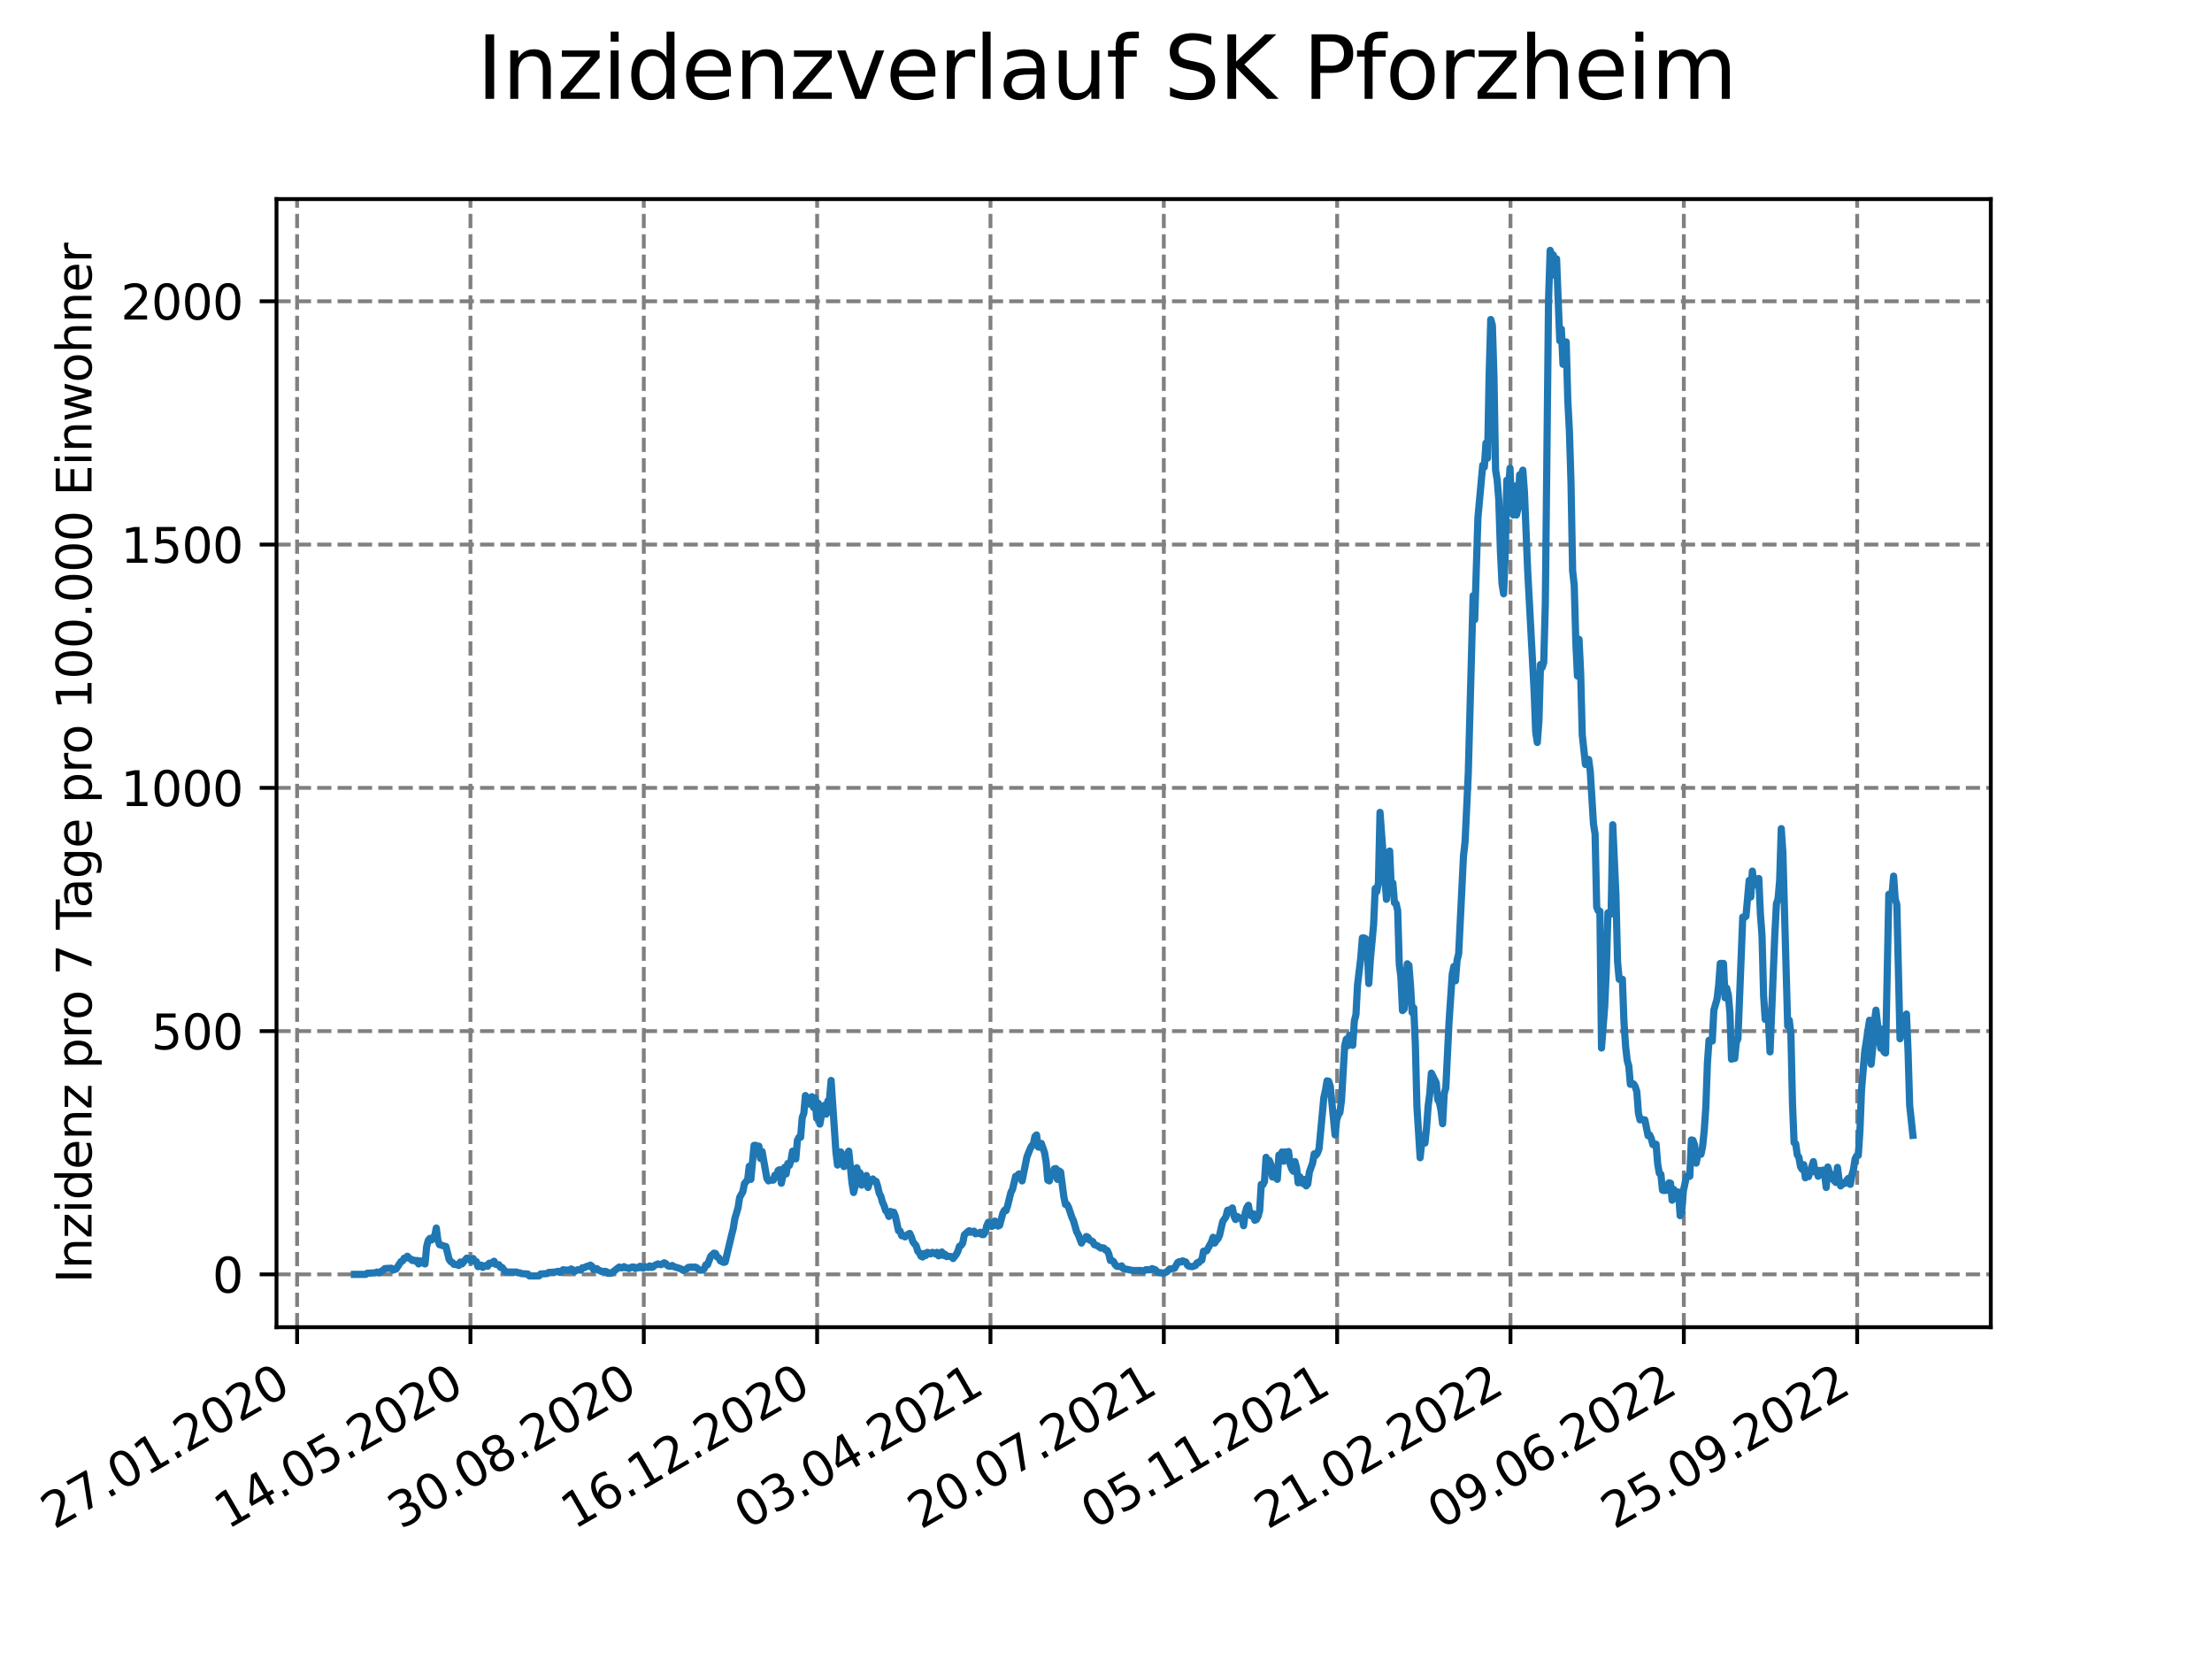<?xml version="1.0" encoding="utf-8" standalone="no"?>
<!DOCTYPE svg PUBLIC "-//W3C//DTD SVG 1.1//EN"
  "http://www.w3.org/Graphics/SVG/1.1/DTD/svg11.dtd">
<svg xmlns:xlink="http://www.w3.org/1999/xlink" width="460.8pt" height="345.6pt" viewBox="0 0 460.8 345.6" xmlns="http://www.w3.org/2000/svg" version="1.1">
 <defs>
  <style type="text/css">*{stroke-linejoin: round; stroke-linecap: butt}</style>
 </defs>
 <g id="figure_1">
  <g id="patch_1">
   <path d="M 0 345.6 
L 460.8 345.6 
L 460.8 0 
L 0 0 
z
" style="fill: #ffffff"/>
  </g>
  <g id="axes_1">
   <g id="patch_2">
    <path d="M 57.6 276.48 
L 414.72 276.48 
L 414.72 41.472 
L 57.6 41.472 
z
" style="fill: #ffffff"/>
   </g>
   <g id="matplotlib.axis_1">
    <g id="xtick_1">
     <g id="line2d_1">
      <path d="M 61.894 276.48 
L 61.894 41.472 
" clip-path="url(#p24a9f9d2cd)" style="fill: none; stroke-dasharray: 2.96,1.28; stroke-dashoffset: 0; stroke: #808080; stroke-width: 0.8"/>
     </g>
     <g id="line2d_2">
      <defs>
       <path id="m921a35c907" d="M 0 0 
L 0 3.5 
" style="stroke: #000000; stroke-width: 0.8"/>
      </defs>
      <g>
       <use xlink:href="#m921a35c907" x="61.894" y="276.48" style="stroke: #000000; stroke-width: 0.8"/>
      </g>
     </g>
     <g id="text_1">
      <!-- 27.01.2020 -->
      <g transform="translate(11.268 318.689) rotate(-30) scale(0.1 -0.1)">
       <defs>
        <path id="DejaVuSans-32" d="M 1228 531 
L 3431 531 
L 3431 0 
L 469 0 
L 469 531 
Q 828 903 1448 1529 
Q 2069 2156 2228 2338 
Q 2531 2678 2651 2914 
Q 2772 3150 2772 3378 
Q 2772 3750 2511 3984 
Q 2250 4219 1831 4219 
Q 1534 4219 1204 4116 
Q 875 4013 500 3803 
L 500 4441 
Q 881 4594 1212 4672 
Q 1544 4750 1819 4750 
Q 2544 4750 2975 4387 
Q 3406 4025 3406 3419 
Q 3406 3131 3298 2873 
Q 3191 2616 2906 2266 
Q 2828 2175 2409 1742 
Q 1991 1309 1228 531 
z
" transform="scale(0.016)"/>
        <path id="DejaVuSans-37" d="M 525 4666 
L 3525 4666 
L 3525 4397 
L 1831 0 
L 1172 0 
L 2766 4134 
L 525 4134 
L 525 4666 
z
" transform="scale(0.016)"/>
        <path id="DejaVuSans-2e" d="M 684 794 
L 1344 794 
L 1344 0 
L 684 0 
L 684 794 
z
" transform="scale(0.016)"/>
        <path id="DejaVuSans-30" d="M 2034 4250 
Q 1547 4250 1301 3770 
Q 1056 3291 1056 2328 
Q 1056 1369 1301 889 
Q 1547 409 2034 409 
Q 2525 409 2770 889 
Q 3016 1369 3016 2328 
Q 3016 3291 2770 3770 
Q 2525 4250 2034 4250 
z
M 2034 4750 
Q 2819 4750 3233 4129 
Q 3647 3509 3647 2328 
Q 3647 1150 3233 529 
Q 2819 -91 2034 -91 
Q 1250 -91 836 529 
Q 422 1150 422 2328 
Q 422 3509 836 4129 
Q 1250 4750 2034 4750 
z
" transform="scale(0.016)"/>
        <path id="DejaVuSans-31" d="M 794 531 
L 1825 531 
L 1825 4091 
L 703 3866 
L 703 4441 
L 1819 4666 
L 2450 4666 
L 2450 531 
L 3481 531 
L 3481 0 
L 794 0 
L 794 531 
z
" transform="scale(0.016)"/>
       </defs>
       <use xlink:href="#DejaVuSans-32"/>
       <use xlink:href="#DejaVuSans-37" x="63.623"/>
       <use xlink:href="#DejaVuSans-2e" x="127.246"/>
       <use xlink:href="#DejaVuSans-30" x="159.033"/>
       <use xlink:href="#DejaVuSans-31" x="222.656"/>
       <use xlink:href="#DejaVuSans-2e" x="286.279"/>
       <use xlink:href="#DejaVuSans-32" x="318.066"/>
       <use xlink:href="#DejaVuSans-30" x="381.689"/>
       <use xlink:href="#DejaVuSans-32" x="445.312"/>
       <use xlink:href="#DejaVuSans-30" x="508.936"/>
      </g>
     </g>
    </g>
    <g id="xtick_2">
     <g id="line2d_3">
      <path d="M 98.003 276.48 
L 98.003 41.472 
" clip-path="url(#p24a9f9d2cd)" style="fill: none; stroke-dasharray: 2.96,1.28; stroke-dashoffset: 0; stroke: #808080; stroke-width: 0.8"/>
     </g>
     <g id="line2d_4">
      <g>
       <use xlink:href="#m921a35c907" x="98.003" y="276.48" style="stroke: #000000; stroke-width: 0.8"/>
      </g>
     </g>
     <g id="text_2">
      <!-- 14.05.2020 -->
      <g transform="translate(47.378 318.689) rotate(-30) scale(0.1 -0.1)">
       <defs>
        <path id="DejaVuSans-34" d="M 2419 4116 
L 825 1625 
L 2419 1625 
L 2419 4116 
z
M 2253 4666 
L 3047 4666 
L 3047 1625 
L 3713 1625 
L 3713 1100 
L 3047 1100 
L 3047 0 
L 2419 0 
L 2419 1100 
L 313 1100 
L 313 1709 
L 2253 4666 
z
" transform="scale(0.016)"/>
        <path id="DejaVuSans-35" d="M 691 4666 
L 3169 4666 
L 3169 4134 
L 1269 4134 
L 1269 2991 
Q 1406 3038 1543 3061 
Q 1681 3084 1819 3084 
Q 2600 3084 3056 2656 
Q 3513 2228 3513 1497 
Q 3513 744 3044 326 
Q 2575 -91 1722 -91 
Q 1428 -91 1123 -41 
Q 819 9 494 109 
L 494 744 
Q 775 591 1075 516 
Q 1375 441 1709 441 
Q 2250 441 2565 725 
Q 2881 1009 2881 1497 
Q 2881 1984 2565 2268 
Q 2250 2553 1709 2553 
Q 1456 2553 1204 2497 
Q 953 2441 691 2322 
L 691 4666 
z
" transform="scale(0.016)"/>
       </defs>
       <use xlink:href="#DejaVuSans-31"/>
       <use xlink:href="#DejaVuSans-34" x="63.623"/>
       <use xlink:href="#DejaVuSans-2e" x="127.246"/>
       <use xlink:href="#DejaVuSans-30" x="159.033"/>
       <use xlink:href="#DejaVuSans-35" x="222.656"/>
       <use xlink:href="#DejaVuSans-2e" x="286.279"/>
       <use xlink:href="#DejaVuSans-32" x="318.066"/>
       <use xlink:href="#DejaVuSans-30" x="381.689"/>
       <use xlink:href="#DejaVuSans-32" x="445.312"/>
       <use xlink:href="#DejaVuSans-30" x="508.936"/>
      </g>
     </g>
    </g>
    <g id="xtick_3">
     <g id="line2d_5">
      <path d="M 134.113 276.48 
L 134.113 41.472 
" clip-path="url(#p24a9f9d2cd)" style="fill: none; stroke-dasharray: 2.96,1.28; stroke-dashoffset: 0; stroke: #808080; stroke-width: 0.8"/>
     </g>
     <g id="line2d_6">
      <g>
       <use xlink:href="#m921a35c907" x="134.113" y="276.48" style="stroke: #000000; stroke-width: 0.8"/>
      </g>
     </g>
     <g id="text_3">
      <!-- 30.08.2020 -->
      <g transform="translate(83.488 318.689) rotate(-30) scale(0.1 -0.1)">
       <defs>
        <path id="DejaVuSans-33" d="M 2597 2516 
Q 3050 2419 3304 2112 
Q 3559 1806 3559 1356 
Q 3559 666 3084 287 
Q 2609 -91 1734 -91 
Q 1441 -91 1130 -33 
Q 819 25 488 141 
L 488 750 
Q 750 597 1062 519 
Q 1375 441 1716 441 
Q 2309 441 2620 675 
Q 2931 909 2931 1356 
Q 2931 1769 2642 2001 
Q 2353 2234 1838 2234 
L 1294 2234 
L 1294 2753 
L 1863 2753 
Q 2328 2753 2575 2939 
Q 2822 3125 2822 3475 
Q 2822 3834 2567 4026 
Q 2313 4219 1838 4219 
Q 1578 4219 1281 4162 
Q 984 4106 628 3988 
L 628 4550 
Q 988 4650 1302 4700 
Q 1616 4750 1894 4750 
Q 2613 4750 3031 4423 
Q 3450 4097 3450 3541 
Q 3450 3153 3228 2886 
Q 3006 2619 2597 2516 
z
" transform="scale(0.016)"/>
        <path id="DejaVuSans-38" d="M 2034 2216 
Q 1584 2216 1326 1975 
Q 1069 1734 1069 1313 
Q 1069 891 1326 650 
Q 1584 409 2034 409 
Q 2484 409 2743 651 
Q 3003 894 3003 1313 
Q 3003 1734 2745 1975 
Q 2488 2216 2034 2216 
z
M 1403 2484 
Q 997 2584 770 2862 
Q 544 3141 544 3541 
Q 544 4100 942 4425 
Q 1341 4750 2034 4750 
Q 2731 4750 3128 4425 
Q 3525 4100 3525 3541 
Q 3525 3141 3298 2862 
Q 3072 2584 2669 2484 
Q 3125 2378 3379 2068 
Q 3634 1759 3634 1313 
Q 3634 634 3220 271 
Q 2806 -91 2034 -91 
Q 1263 -91 848 271 
Q 434 634 434 1313 
Q 434 1759 690 2068 
Q 947 2378 1403 2484 
z
M 1172 3481 
Q 1172 3119 1398 2916 
Q 1625 2713 2034 2713 
Q 2441 2713 2670 2916 
Q 2900 3119 2900 3481 
Q 2900 3844 2670 4047 
Q 2441 4250 2034 4250 
Q 1625 4250 1398 4047 
Q 1172 3844 1172 3481 
z
" transform="scale(0.016)"/>
       </defs>
       <use xlink:href="#DejaVuSans-33"/>
       <use xlink:href="#DejaVuSans-30" x="63.623"/>
       <use xlink:href="#DejaVuSans-2e" x="127.246"/>
       <use xlink:href="#DejaVuSans-30" x="159.033"/>
       <use xlink:href="#DejaVuSans-38" x="222.656"/>
       <use xlink:href="#DejaVuSans-2e" x="286.279"/>
       <use xlink:href="#DejaVuSans-32" x="318.066"/>
       <use xlink:href="#DejaVuSans-30" x="381.689"/>
       <use xlink:href="#DejaVuSans-32" x="445.312"/>
       <use xlink:href="#DejaVuSans-30" x="508.936"/>
      </g>
     </g>
    </g>
    <g id="xtick_4">
     <g id="line2d_7">
      <path d="M 170.223 276.48 
L 170.223 41.472 
" clip-path="url(#p24a9f9d2cd)" style="fill: none; stroke-dasharray: 2.96,1.28; stroke-dashoffset: 0; stroke: #808080; stroke-width: 0.8"/>
     </g>
     <g id="line2d_8">
      <g>
       <use xlink:href="#m921a35c907" x="170.223" y="276.48" style="stroke: #000000; stroke-width: 0.8"/>
      </g>
     </g>
     <g id="text_4">
      <!-- 16.12.2020 -->
      <g transform="translate(119.598 318.689) rotate(-30) scale(0.1 -0.1)">
       <defs>
        <path id="DejaVuSans-36" d="M 2113 2584 
Q 1688 2584 1439 2293 
Q 1191 2003 1191 1497 
Q 1191 994 1439 701 
Q 1688 409 2113 409 
Q 2538 409 2786 701 
Q 3034 994 3034 1497 
Q 3034 2003 2786 2293 
Q 2538 2584 2113 2584 
z
M 3366 4563 
L 3366 3988 
Q 3128 4100 2886 4159 
Q 2644 4219 2406 4219 
Q 1781 4219 1451 3797 
Q 1122 3375 1075 2522 
Q 1259 2794 1537 2939 
Q 1816 3084 2150 3084 
Q 2853 3084 3261 2657 
Q 3669 2231 3669 1497 
Q 3669 778 3244 343 
Q 2819 -91 2113 -91 
Q 1303 -91 875 529 
Q 447 1150 447 2328 
Q 447 3434 972 4092 
Q 1497 4750 2381 4750 
Q 2619 4750 2861 4703 
Q 3103 4656 3366 4563 
z
" transform="scale(0.016)"/>
       </defs>
       <use xlink:href="#DejaVuSans-31"/>
       <use xlink:href="#DejaVuSans-36" x="63.623"/>
       <use xlink:href="#DejaVuSans-2e" x="127.246"/>
       <use xlink:href="#DejaVuSans-31" x="159.033"/>
       <use xlink:href="#DejaVuSans-32" x="222.656"/>
       <use xlink:href="#DejaVuSans-2e" x="286.279"/>
       <use xlink:href="#DejaVuSans-32" x="318.066"/>
       <use xlink:href="#DejaVuSans-30" x="381.689"/>
       <use xlink:href="#DejaVuSans-32" x="445.312"/>
       <use xlink:href="#DejaVuSans-30" x="508.936"/>
      </g>
     </g>
    </g>
    <g id="xtick_5">
     <g id="line2d_9">
      <path d="M 206.333 276.48 
L 206.333 41.472 
" clip-path="url(#p24a9f9d2cd)" style="fill: none; stroke-dasharray: 2.96,1.28; stroke-dashoffset: 0; stroke: #808080; stroke-width: 0.8"/>
     </g>
     <g id="line2d_10">
      <g>
       <use xlink:href="#m921a35c907" x="206.333" y="276.48" style="stroke: #000000; stroke-width: 0.8"/>
      </g>
     </g>
     <g id="text_5">
      <!-- 03.04.2021 -->
      <g transform="translate(155.708 318.689) rotate(-30) scale(0.1 -0.1)">
       <use xlink:href="#DejaVuSans-30"/>
       <use xlink:href="#DejaVuSans-33" x="63.623"/>
       <use xlink:href="#DejaVuSans-2e" x="127.246"/>
       <use xlink:href="#DejaVuSans-30" x="159.033"/>
       <use xlink:href="#DejaVuSans-34" x="222.656"/>
       <use xlink:href="#DejaVuSans-2e" x="286.279"/>
       <use xlink:href="#DejaVuSans-32" x="318.066"/>
       <use xlink:href="#DejaVuSans-30" x="381.689"/>
       <use xlink:href="#DejaVuSans-32" x="445.312"/>
       <use xlink:href="#DejaVuSans-31" x="508.936"/>
      </g>
     </g>
    </g>
    <g id="xtick_6">
     <g id="line2d_11">
      <path d="M 242.443 276.48 
L 242.443 41.472 
" clip-path="url(#p24a9f9d2cd)" style="fill: none; stroke-dasharray: 2.96,1.28; stroke-dashoffset: 0; stroke: #808080; stroke-width: 0.8"/>
     </g>
     <g id="line2d_12">
      <g>
       <use xlink:href="#m921a35c907" x="242.443" y="276.48" style="stroke: #000000; stroke-width: 0.8"/>
      </g>
     </g>
     <g id="text_6">
      <!-- 20.07.2021 -->
      <g transform="translate(191.818 318.689) rotate(-30) scale(0.1 -0.1)">
       <use xlink:href="#DejaVuSans-32"/>
       <use xlink:href="#DejaVuSans-30" x="63.623"/>
       <use xlink:href="#DejaVuSans-2e" x="127.246"/>
       <use xlink:href="#DejaVuSans-30" x="159.033"/>
       <use xlink:href="#DejaVuSans-37" x="222.656"/>
       <use xlink:href="#DejaVuSans-2e" x="286.279"/>
       <use xlink:href="#DejaVuSans-32" x="318.066"/>
       <use xlink:href="#DejaVuSans-30" x="381.689"/>
       <use xlink:href="#DejaVuSans-32" x="445.312"/>
       <use xlink:href="#DejaVuSans-31" x="508.936"/>
      </g>
     </g>
    </g>
    <g id="xtick_7">
     <g id="line2d_13">
      <path d="M 278.553 276.48 
L 278.553 41.472 
" clip-path="url(#p24a9f9d2cd)" style="fill: none; stroke-dasharray: 2.96,1.28; stroke-dashoffset: 0; stroke: #808080; stroke-width: 0.8"/>
     </g>
     <g id="line2d_14">
      <g>
       <use xlink:href="#m921a35c907" x="278.553" y="276.48" style="stroke: #000000; stroke-width: 0.8"/>
      </g>
     </g>
     <g id="text_7">
      <!-- 05.11.2021 -->
      <g transform="translate(227.928 318.689) rotate(-30) scale(0.1 -0.1)">
       <use xlink:href="#DejaVuSans-30"/>
       <use xlink:href="#DejaVuSans-35" x="63.623"/>
       <use xlink:href="#DejaVuSans-2e" x="127.246"/>
       <use xlink:href="#DejaVuSans-31" x="159.033"/>
       <use xlink:href="#DejaVuSans-31" x="222.656"/>
       <use xlink:href="#DejaVuSans-2e" x="286.279"/>
       <use xlink:href="#DejaVuSans-32" x="318.066"/>
       <use xlink:href="#DejaVuSans-30" x="381.689"/>
       <use xlink:href="#DejaVuSans-32" x="445.312"/>
       <use xlink:href="#DejaVuSans-31" x="508.936"/>
      </g>
     </g>
    </g>
    <g id="xtick_8">
     <g id="line2d_15">
      <path d="M 314.663 276.48 
L 314.663 41.472 
" clip-path="url(#p24a9f9d2cd)" style="fill: none; stroke-dasharray: 2.96,1.28; stroke-dashoffset: 0; stroke: #808080; stroke-width: 0.8"/>
     </g>
     <g id="line2d_16">
      <g>
       <use xlink:href="#m921a35c907" x="314.663" y="276.48" style="stroke: #000000; stroke-width: 0.8"/>
      </g>
     </g>
     <g id="text_8">
      <!-- 21.02.2022 -->
      <g transform="translate(264.038 318.689) rotate(-30) scale(0.1 -0.1)">
       <use xlink:href="#DejaVuSans-32"/>
       <use xlink:href="#DejaVuSans-31" x="63.623"/>
       <use xlink:href="#DejaVuSans-2e" x="127.246"/>
       <use xlink:href="#DejaVuSans-30" x="159.033"/>
       <use xlink:href="#DejaVuSans-32" x="222.656"/>
       <use xlink:href="#DejaVuSans-2e" x="286.279"/>
       <use xlink:href="#DejaVuSans-32" x="318.066"/>
       <use xlink:href="#DejaVuSans-30" x="381.689"/>
       <use xlink:href="#DejaVuSans-32" x="445.312"/>
       <use xlink:href="#DejaVuSans-32" x="508.936"/>
      </g>
     </g>
    </g>
    <g id="xtick_9">
     <g id="line2d_17">
      <path d="M 350.773 276.48 
L 350.773 41.472 
" clip-path="url(#p24a9f9d2cd)" style="fill: none; stroke-dasharray: 2.96,1.28; stroke-dashoffset: 0; stroke: #808080; stroke-width: 0.8"/>
     </g>
     <g id="line2d_18">
      <g>
       <use xlink:href="#m921a35c907" x="350.773" y="276.48" style="stroke: #000000; stroke-width: 0.8"/>
      </g>
     </g>
     <g id="text_9">
      <!-- 09.06.2022 -->
      <g transform="translate(300.147 318.689) rotate(-30) scale(0.1 -0.1)">
       <defs>
        <path id="DejaVuSans-39" d="M 703 97 
L 703 672 
Q 941 559 1184 500 
Q 1428 441 1663 441 
Q 2288 441 2617 861 
Q 2947 1281 2994 2138 
Q 2813 1869 2534 1725 
Q 2256 1581 1919 1581 
Q 1219 1581 811 2004 
Q 403 2428 403 3163 
Q 403 3881 828 4315 
Q 1253 4750 1959 4750 
Q 2769 4750 3195 4129 
Q 3622 3509 3622 2328 
Q 3622 1225 3098 567 
Q 2575 -91 1691 -91 
Q 1453 -91 1209 -44 
Q 966 3 703 97 
z
M 1959 2075 
Q 2384 2075 2632 2365 
Q 2881 2656 2881 3163 
Q 2881 3666 2632 3958 
Q 2384 4250 1959 4250 
Q 1534 4250 1286 3958 
Q 1038 3666 1038 3163 
Q 1038 2656 1286 2365 
Q 1534 2075 1959 2075 
z
" transform="scale(0.016)"/>
       </defs>
       <use xlink:href="#DejaVuSans-30"/>
       <use xlink:href="#DejaVuSans-39" x="63.623"/>
       <use xlink:href="#DejaVuSans-2e" x="127.246"/>
       <use xlink:href="#DejaVuSans-30" x="159.033"/>
       <use xlink:href="#DejaVuSans-36" x="222.656"/>
       <use xlink:href="#DejaVuSans-2e" x="286.279"/>
       <use xlink:href="#DejaVuSans-32" x="318.066"/>
       <use xlink:href="#DejaVuSans-30" x="381.689"/>
       <use xlink:href="#DejaVuSans-32" x="445.312"/>
       <use xlink:href="#DejaVuSans-32" x="508.936"/>
      </g>
     </g>
    </g>
    <g id="xtick_10">
     <g id="line2d_19">
      <path d="M 386.883 276.48 
L 386.883 41.472 
" clip-path="url(#p24a9f9d2cd)" style="fill: none; stroke-dasharray: 2.96,1.28; stroke-dashoffset: 0; stroke: #808080; stroke-width: 0.8"/>
     </g>
     <g id="line2d_20">
      <g>
       <use xlink:href="#m921a35c907" x="386.883" y="276.48" style="stroke: #000000; stroke-width: 0.8"/>
      </g>
     </g>
     <g id="text_10">
      <!-- 25.09.2022 -->
      <g transform="translate(336.257 318.689) rotate(-30) scale(0.1 -0.1)">
       <use xlink:href="#DejaVuSans-32"/>
       <use xlink:href="#DejaVuSans-35" x="63.623"/>
       <use xlink:href="#DejaVuSans-2e" x="127.246"/>
       <use xlink:href="#DejaVuSans-30" x="159.033"/>
       <use xlink:href="#DejaVuSans-39" x="222.656"/>
       <use xlink:href="#DejaVuSans-2e" x="286.279"/>
       <use xlink:href="#DejaVuSans-32" x="318.066"/>
       <use xlink:href="#DejaVuSans-30" x="381.689"/>
       <use xlink:href="#DejaVuSans-32" x="445.312"/>
       <use xlink:href="#DejaVuSans-32" x="508.936"/>
      </g>
     </g>
    </g>
   </g>
   <g id="matplotlib.axis_2">
    <g id="ytick_1">
     <g id="line2d_21">
      <path d="M 57.6 265.476 
L 414.72 265.476 
" clip-path="url(#p24a9f9d2cd)" style="fill: none; stroke-dasharray: 2.96,1.28; stroke-dashoffset: 0; stroke: #808080; stroke-width: 0.8"/>
     </g>
     <g id="line2d_22">
      <defs>
       <path id="m04a7243280" d="M 0 0 
L -3.5 0 
" style="stroke: #000000; stroke-width: 0.8"/>
      </defs>
      <g>
       <use xlink:href="#m04a7243280" x="57.6" y="265.476" style="stroke: #000000; stroke-width: 0.8"/>
      </g>
     </g>
     <g id="text_11">
      <!-- 0 -->
      <g transform="translate(44.237 269.275) scale(0.1 -0.1)">
       <use xlink:href="#DejaVuSans-30"/>
      </g>
     </g>
    </g>
    <g id="ytick_2">
     <g id="line2d_23">
      <path d="M 57.6 214.798 
L 414.72 214.798 
" clip-path="url(#p24a9f9d2cd)" style="fill: none; stroke-dasharray: 2.96,1.28; stroke-dashoffset: 0; stroke: #808080; stroke-width: 0.8"/>
     </g>
     <g id="line2d_24">
      <g>
       <use xlink:href="#m04a7243280" x="57.6" y="214.798" style="stroke: #000000; stroke-width: 0.8"/>
      </g>
     </g>
     <g id="text_12">
      <!-- 500 -->
      <g transform="translate(31.512 218.597) scale(0.1 -0.1)">
       <use xlink:href="#DejaVuSans-35"/>
       <use xlink:href="#DejaVuSans-30" x="63.623"/>
       <use xlink:href="#DejaVuSans-30" x="127.246"/>
      </g>
     </g>
    </g>
    <g id="ytick_3">
     <g id="line2d_25">
      <path d="M 57.6 164.12 
L 414.72 164.12 
" clip-path="url(#p24a9f9d2cd)" style="fill: none; stroke-dasharray: 2.96,1.28; stroke-dashoffset: 0; stroke: #808080; stroke-width: 0.8"/>
     </g>
     <g id="line2d_26">
      <g>
       <use xlink:href="#m04a7243280" x="57.6" y="164.12" style="stroke: #000000; stroke-width: 0.8"/>
      </g>
     </g>
     <g id="text_13">
      <!-- 1000 -->
      <g transform="translate(25.15 167.92) scale(0.1 -0.1)">
       <use xlink:href="#DejaVuSans-31"/>
       <use xlink:href="#DejaVuSans-30" x="63.623"/>
       <use xlink:href="#DejaVuSans-30" x="127.246"/>
       <use xlink:href="#DejaVuSans-30" x="190.869"/>
      </g>
     </g>
    </g>
    <g id="ytick_4">
     <g id="line2d_27">
      <path d="M 57.6 113.443 
L 414.72 113.443 
" clip-path="url(#p24a9f9d2cd)" style="fill: none; stroke-dasharray: 2.96,1.28; stroke-dashoffset: 0; stroke: #808080; stroke-width: 0.8"/>
     </g>
     <g id="line2d_28">
      <g>
       <use xlink:href="#m04a7243280" x="57.6" y="113.443" style="stroke: #000000; stroke-width: 0.8"/>
      </g>
     </g>
     <g id="text_14">
      <!-- 1500 -->
      <g transform="translate(25.15 117.242) scale(0.1 -0.1)">
       <use xlink:href="#DejaVuSans-31"/>
       <use xlink:href="#DejaVuSans-35" x="63.623"/>
       <use xlink:href="#DejaVuSans-30" x="127.246"/>
       <use xlink:href="#DejaVuSans-30" x="190.869"/>
      </g>
     </g>
    </g>
    <g id="ytick_5">
     <g id="line2d_29">
      <path d="M 57.6 62.765 
L 414.72 62.765 
" clip-path="url(#p24a9f9d2cd)" style="fill: none; stroke-dasharray: 2.96,1.28; stroke-dashoffset: 0; stroke: #808080; stroke-width: 0.8"/>
     </g>
     <g id="line2d_30">
      <g>
       <use xlink:href="#m04a7243280" x="57.6" y="62.765" style="stroke: #000000; stroke-width: 0.8"/>
      </g>
     </g>
     <g id="text_15">
      <!-- 2000 -->
      <g transform="translate(25.15 66.564) scale(0.1 -0.1)">
       <use xlink:href="#DejaVuSans-32"/>
       <use xlink:href="#DejaVuSans-30" x="63.623"/>
       <use xlink:href="#DejaVuSans-30" x="127.246"/>
       <use xlink:href="#DejaVuSans-30" x="190.869"/>
      </g>
     </g>
    </g>
    <g id="text_16">
     <!-- Inzidenz pro 7 Tage pro 100.000 Einwohner -->
     <g transform="translate(19.07 267.301) rotate(-90) scale(0.1 -0.1)">
      <defs>
       <path id="DejaVuSans-49" d="M 628 4666 
L 1259 4666 
L 1259 0 
L 628 0 
L 628 4666 
z
" transform="scale(0.016)"/>
       <path id="DejaVuSans-6e" d="M 3513 2113 
L 3513 0 
L 2938 0 
L 2938 2094 
Q 2938 2591 2744 2837 
Q 2550 3084 2163 3084 
Q 1697 3084 1428 2787 
Q 1159 2491 1159 1978 
L 1159 0 
L 581 0 
L 581 3500 
L 1159 3500 
L 1159 2956 
Q 1366 3272 1645 3428 
Q 1925 3584 2291 3584 
Q 2894 3584 3203 3211 
Q 3513 2838 3513 2113 
z
" transform="scale(0.016)"/>
       <path id="DejaVuSans-7a" d="M 353 3500 
L 3084 3500 
L 3084 2975 
L 922 459 
L 3084 459 
L 3084 0 
L 275 0 
L 275 525 
L 2438 3041 
L 353 3041 
L 353 3500 
z
" transform="scale(0.016)"/>
       <path id="DejaVuSans-69" d="M 603 3500 
L 1178 3500 
L 1178 0 
L 603 0 
L 603 3500 
z
M 603 4863 
L 1178 4863 
L 1178 4134 
L 603 4134 
L 603 4863 
z
" transform="scale(0.016)"/>
       <path id="DejaVuSans-64" d="M 2906 2969 
L 2906 4863 
L 3481 4863 
L 3481 0 
L 2906 0 
L 2906 525 
Q 2725 213 2448 61 
Q 2172 -91 1784 -91 
Q 1150 -91 751 415 
Q 353 922 353 1747 
Q 353 2572 751 3078 
Q 1150 3584 1784 3584 
Q 2172 3584 2448 3432 
Q 2725 3281 2906 2969 
z
M 947 1747 
Q 947 1113 1208 752 
Q 1469 391 1925 391 
Q 2381 391 2643 752 
Q 2906 1113 2906 1747 
Q 2906 2381 2643 2742 
Q 2381 3103 1925 3103 
Q 1469 3103 1208 2742 
Q 947 2381 947 1747 
z
" transform="scale(0.016)"/>
       <path id="DejaVuSans-65" d="M 3597 1894 
L 3597 1613 
L 953 1613 
Q 991 1019 1311 708 
Q 1631 397 2203 397 
Q 2534 397 2845 478 
Q 3156 559 3463 722 
L 3463 178 
Q 3153 47 2828 -22 
Q 2503 -91 2169 -91 
Q 1331 -91 842 396 
Q 353 884 353 1716 
Q 353 2575 817 3079 
Q 1281 3584 2069 3584 
Q 2775 3584 3186 3129 
Q 3597 2675 3597 1894 
z
M 3022 2063 
Q 3016 2534 2758 2815 
Q 2500 3097 2075 3097 
Q 1594 3097 1305 2825 
Q 1016 2553 972 2059 
L 3022 2063 
z
" transform="scale(0.016)"/>
       <path id="DejaVuSans-20" transform="scale(0.016)"/>
       <path id="DejaVuSans-70" d="M 1159 525 
L 1159 -1331 
L 581 -1331 
L 581 3500 
L 1159 3500 
L 1159 2969 
Q 1341 3281 1617 3432 
Q 1894 3584 2278 3584 
Q 2916 3584 3314 3078 
Q 3713 2572 3713 1747 
Q 3713 922 3314 415 
Q 2916 -91 2278 -91 
Q 1894 -91 1617 61 
Q 1341 213 1159 525 
z
M 3116 1747 
Q 3116 2381 2855 2742 
Q 2594 3103 2138 3103 
Q 1681 3103 1420 2742 
Q 1159 2381 1159 1747 
Q 1159 1113 1420 752 
Q 1681 391 2138 391 
Q 2594 391 2855 752 
Q 3116 1113 3116 1747 
z
" transform="scale(0.016)"/>
       <path id="DejaVuSans-72" d="M 2631 2963 
Q 2534 3019 2420 3045 
Q 2306 3072 2169 3072 
Q 1681 3072 1420 2755 
Q 1159 2438 1159 1844 
L 1159 0 
L 581 0 
L 581 3500 
L 1159 3500 
L 1159 2956 
Q 1341 3275 1631 3429 
Q 1922 3584 2338 3584 
Q 2397 3584 2469 3576 
Q 2541 3569 2628 3553 
L 2631 2963 
z
" transform="scale(0.016)"/>
       <path id="DejaVuSans-6f" d="M 1959 3097 
Q 1497 3097 1228 2736 
Q 959 2375 959 1747 
Q 959 1119 1226 758 
Q 1494 397 1959 397 
Q 2419 397 2687 759 
Q 2956 1122 2956 1747 
Q 2956 2369 2687 2733 
Q 2419 3097 1959 3097 
z
M 1959 3584 
Q 2709 3584 3137 3096 
Q 3566 2609 3566 1747 
Q 3566 888 3137 398 
Q 2709 -91 1959 -91 
Q 1206 -91 779 398 
Q 353 888 353 1747 
Q 353 2609 779 3096 
Q 1206 3584 1959 3584 
z
" transform="scale(0.016)"/>
       <path id="DejaVuSans-54" d="M -19 4666 
L 3928 4666 
L 3928 4134 
L 2272 4134 
L 2272 0 
L 1638 0 
L 1638 4134 
L -19 4134 
L -19 4666 
z
" transform="scale(0.016)"/>
       <path id="DejaVuSans-61" d="M 2194 1759 
Q 1497 1759 1228 1600 
Q 959 1441 959 1056 
Q 959 750 1161 570 
Q 1363 391 1709 391 
Q 2188 391 2477 730 
Q 2766 1069 2766 1631 
L 2766 1759 
L 2194 1759 
z
M 3341 1997 
L 3341 0 
L 2766 0 
L 2766 531 
Q 2569 213 2275 61 
Q 1981 -91 1556 -91 
Q 1019 -91 701 211 
Q 384 513 384 1019 
Q 384 1609 779 1909 
Q 1175 2209 1959 2209 
L 2766 2209 
L 2766 2266 
Q 2766 2663 2505 2880 
Q 2244 3097 1772 3097 
Q 1472 3097 1187 3025 
Q 903 2953 641 2809 
L 641 3341 
Q 956 3463 1253 3523 
Q 1550 3584 1831 3584 
Q 2591 3584 2966 3190 
Q 3341 2797 3341 1997 
z
" transform="scale(0.016)"/>
       <path id="DejaVuSans-67" d="M 2906 1791 
Q 2906 2416 2648 2759 
Q 2391 3103 1925 3103 
Q 1463 3103 1205 2759 
Q 947 2416 947 1791 
Q 947 1169 1205 825 
Q 1463 481 1925 481 
Q 2391 481 2648 825 
Q 2906 1169 2906 1791 
z
M 3481 434 
Q 3481 -459 3084 -895 
Q 2688 -1331 1869 -1331 
Q 1566 -1331 1297 -1286 
Q 1028 -1241 775 -1147 
L 775 -588 
Q 1028 -725 1275 -790 
Q 1522 -856 1778 -856 
Q 2344 -856 2625 -561 
Q 2906 -266 2906 331 
L 2906 616 
Q 2728 306 2450 153 
Q 2172 0 1784 0 
Q 1141 0 747 490 
Q 353 981 353 1791 
Q 353 2603 747 3093 
Q 1141 3584 1784 3584 
Q 2172 3584 2450 3431 
Q 2728 3278 2906 2969 
L 2906 3500 
L 3481 3500 
L 3481 434 
z
" transform="scale(0.016)"/>
       <path id="DejaVuSans-45" d="M 628 4666 
L 3578 4666 
L 3578 4134 
L 1259 4134 
L 1259 2753 
L 3481 2753 
L 3481 2222 
L 1259 2222 
L 1259 531 
L 3634 531 
L 3634 0 
L 628 0 
L 628 4666 
z
" transform="scale(0.016)"/>
       <path id="DejaVuSans-77" d="M 269 3500 
L 844 3500 
L 1563 769 
L 2278 3500 
L 2956 3500 
L 3675 769 
L 4391 3500 
L 4966 3500 
L 4050 0 
L 3372 0 
L 2619 2869 
L 1863 0 
L 1184 0 
L 269 3500 
z
" transform="scale(0.016)"/>
       <path id="DejaVuSans-68" d="M 3513 2113 
L 3513 0 
L 2938 0 
L 2938 2094 
Q 2938 2591 2744 2837 
Q 2550 3084 2163 3084 
Q 1697 3084 1428 2787 
Q 1159 2491 1159 1978 
L 1159 0 
L 581 0 
L 581 4863 
L 1159 4863 
L 1159 2956 
Q 1366 3272 1645 3428 
Q 1925 3584 2291 3584 
Q 2894 3584 3203 3211 
Q 3513 2838 3513 2113 
z
" transform="scale(0.016)"/>
      </defs>
      <use xlink:href="#DejaVuSans-49"/>
      <use xlink:href="#DejaVuSans-6e" x="29.492"/>
      <use xlink:href="#DejaVuSans-7a" x="92.871"/>
      <use xlink:href="#DejaVuSans-69" x="145.361"/>
      <use xlink:href="#DejaVuSans-64" x="173.145"/>
      <use xlink:href="#DejaVuSans-65" x="236.621"/>
      <use xlink:href="#DejaVuSans-6e" x="298.145"/>
      <use xlink:href="#DejaVuSans-7a" x="361.523"/>
      <use xlink:href="#DejaVuSans-20" x="414.014"/>
      <use xlink:href="#DejaVuSans-70" x="445.801"/>
      <use xlink:href="#DejaVuSans-72" x="509.277"/>
      <use xlink:href="#DejaVuSans-6f" x="548.141"/>
      <use xlink:href="#DejaVuSans-20" x="609.322"/>
      <use xlink:href="#DejaVuSans-37" x="641.109"/>
      <use xlink:href="#DejaVuSans-20" x="704.732"/>
      <use xlink:href="#DejaVuSans-54" x="736.52"/>
      <use xlink:href="#DejaVuSans-61" x="781.104"/>
      <use xlink:href="#DejaVuSans-67" x="842.383"/>
      <use xlink:href="#DejaVuSans-65" x="905.859"/>
      <use xlink:href="#DejaVuSans-20" x="967.383"/>
      <use xlink:href="#DejaVuSans-70" x="999.17"/>
      <use xlink:href="#DejaVuSans-72" x="1062.646"/>
      <use xlink:href="#DejaVuSans-6f" x="1101.51"/>
      <use xlink:href="#DejaVuSans-20" x="1162.691"/>
      <use xlink:href="#DejaVuSans-31" x="1194.479"/>
      <use xlink:href="#DejaVuSans-30" x="1258.102"/>
      <use xlink:href="#DejaVuSans-30" x="1321.725"/>
      <use xlink:href="#DejaVuSans-2e" x="1385.348"/>
      <use xlink:href="#DejaVuSans-30" x="1417.135"/>
      <use xlink:href="#DejaVuSans-30" x="1480.758"/>
      <use xlink:href="#DejaVuSans-30" x="1544.381"/>
      <use xlink:href="#DejaVuSans-20" x="1608.004"/>
      <use xlink:href="#DejaVuSans-45" x="1639.791"/>
      <use xlink:href="#DejaVuSans-69" x="1702.975"/>
      <use xlink:href="#DejaVuSans-6e" x="1730.758"/>
      <use xlink:href="#DejaVuSans-77" x="1794.137"/>
      <use xlink:href="#DejaVuSans-6f" x="1875.924"/>
      <use xlink:href="#DejaVuSans-68" x="1937.105"/>
      <use xlink:href="#DejaVuSans-6e" x="2000.484"/>
      <use xlink:href="#DejaVuSans-65" x="2063.863"/>
      <use xlink:href="#DejaVuSans-72" x="2125.387"/>
     </g>
    </g>
   </g>
   <g id="line2d_31">
    <path d="M 73.833 265.476 
L 76.173 265.476 
L 76.508 265.235 
L 78.179 265.154 
L 78.514 264.993 
L 78.848 265.154 
L 79.182 265.074 
L 79.517 264.752 
L 79.851 264.591 
L 80.185 264.269 
L 81.523 264.188 
L 81.857 264.591 
L 82.526 264.349 
L 83.529 262.82 
L 83.863 262.66 
L 84.198 262.096 
L 84.532 262.096 
L 84.866 261.694 
L 85.201 262.096 
L 85.535 262.257 
L 85.869 262.579 
L 86.204 262.499 
L 86.538 262.74 
L 86.872 262.579 
L 87.207 263.303 
L 87.541 262.66 
L 87.875 262.981 
L 88.544 263.303 
L 88.879 259.682 
L 89.213 258.395 
L 89.547 257.992 
L 89.882 258.314 
L 90.216 257.751 
L 90.55 257.51 
L 90.885 255.82 
L 91.219 258.395 
L 91.553 259.28 
L 92.891 259.682 
L 93.559 262.338 
L 93.894 262.82 
L 94.228 262.981 
L 94.562 263.384 
L 95.231 263.464 
L 95.566 263.625 
L 95.9 262.901 
L 96.234 263.303 
L 97.237 262.096 
L 97.572 262.177 
L 98.24 262.74 
L 98.575 262.177 
L 98.909 262.82 
L 99.243 262.82 
L 99.578 263.867 
L 99.912 263.786 
L 100.246 263.545 
L 100.581 264.028 
L 100.915 263.706 
L 101.249 263.625 
L 101.584 263.786 
L 101.918 263.142 
L 102.253 263.223 
L 102.921 262.74 
L 103.256 263.384 
L 103.924 263.464 
L 104.259 264.028 
L 104.593 264.028 
L 105.262 264.913 
L 105.93 264.993 
L 107.602 264.993 
L 107.936 265.154 
L 108.271 265.154 
L 108.605 265.315 
L 109.943 265.395 
L 110.277 265.798 
L 112.283 265.798 
L 112.617 265.395 
L 113.955 265.315 
L 114.289 265.074 
L 115.627 264.993 
L 116.295 264.832 
L 116.63 265.074 
L 116.964 264.913 
L 117.298 264.51 
L 117.967 264.591 
L 118.636 264.591 
L 118.97 264.349 
L 119.304 264.51 
L 119.639 264.913 
L 120.307 264.51 
L 120.976 264.591 
L 121.311 264.108 
L 121.645 264.108 
L 122.314 263.786 
L 122.648 263.786 
L 122.982 263.545 
L 123.317 263.786 
L 123.651 264.51 
L 124.32 264.269 
L 124.654 264.591 
L 124.988 264.671 
L 125.323 264.913 
L 125.991 264.832 
L 126.326 264.913 
L 126.66 265.235 
L 126.994 265.154 
L 127.329 265.235 
L 129.001 263.947 
L 129.335 264.108 
L 129.669 264.108 
L 130.004 263.867 
L 130.338 264.108 
L 130.672 264.108 
L 131.007 264.269 
L 131.675 263.947 
L 132.01 263.947 
L 132.344 264.269 
L 132.678 264.028 
L 133.013 264.108 
L 133.347 263.786 
L 133.682 264.108 
L 134.016 264.188 
L 134.35 263.867 
L 135.019 264.028 
L 135.353 263.706 
L 135.688 264.028 
L 136.022 263.947 
L 136.356 263.625 
L 137.025 263.303 
L 137.694 263.464 
L 138.362 263.062 
L 138.697 263.223 
L 139.031 263.625 
L 139.365 263.786 
L 139.7 263.786 
L 140.034 263.625 
L 140.369 263.867 
L 141.706 264.269 
L 142.375 264.671 
L 142.709 264.43 
L 143.043 264.349 
L 143.378 264.028 
L 144.046 263.947 
L 144.381 264.028 
L 144.715 263.947 
L 145.049 264.028 
L 145.718 264.591 
L 146.387 264.591 
L 146.721 264.269 
L 147.056 263.464 
L 147.39 263.464 
L 148.059 261.694 
L 148.727 261.05 
L 149.062 261.131 
L 149.396 261.855 
L 149.73 262.016 
L 150.065 262.66 
L 150.733 262.981 
L 151.068 262.901 
L 152.405 257.268 
L 152.739 255.981 
L 153.074 253.888 
L 153.743 251.635 
L 154.077 249.463 
L 154.746 248.256 
L 155.08 246.566 
L 155.749 245.761 
L 156.083 242.945 
L 156.417 245.681 
L 157.086 238.599 
L 157.42 238.599 
L 157.755 239.807 
L 158.089 238.76 
L 158.423 241.335 
L 158.758 239.887 
L 159.761 245.52 
L 160.095 246.003 
L 160.43 245.842 
L 161.098 245.842 
L 161.433 244.796 
L 161.767 245.198 
L 162.101 243.83 
L 162.436 243.669 
L 162.77 246.485 
L 163.439 243.186 
L 163.773 244.554 
L 164.107 242.382 
L 164.442 242.784 
L 164.776 241.738 
L 165.11 239.807 
L 165.779 241.416 
L 166.114 237.553 
L 166.448 236.91 
L 166.782 236.91 
L 167.117 232.806 
L 167.451 231.921 
L 167.785 228.219 
L 168.12 229.909 
L 168.454 229.989 
L 168.788 229.828 
L 169.123 228.46 
L 169.457 230.714 
L 169.791 228.702 
L 170.126 232.967 
L 170.46 229.828 
L 170.794 234.174 
L 171.129 232.323 
L 171.463 232.082 
L 171.797 230.231 
L 172.132 232.082 
L 172.466 229.346 
L 172.801 228.943 
L 173.135 225.081 
L 174.138 239.967 
L 174.472 242.703 
L 174.807 240.289 
L 175.141 239.967 
L 175.475 242.14 
L 175.81 243.025 
L 176.144 242.221 
L 176.478 240.37 
L 176.813 239.807 
L 177.481 246.405 
L 177.816 248.417 
L 178.15 247.049 
L 178.485 243.267 
L 178.819 244.554 
L 179.153 244.313 
L 179.488 246.888 
L 179.822 245.117 
L 180.156 245.439 
L 180.491 244.876 
L 180.825 247.371 
L 181.159 246.324 
L 181.494 245.842 
L 181.828 245.6 
L 182.162 246.083 
L 182.497 246.083 
L 182.831 247.129 
L 183.165 248.578 
L 183.5 249.221 
L 183.834 250.428 
L 184.168 251.153 
L 184.503 252.199 
L 184.837 252.521 
L 185.172 253.406 
L 185.506 252.36 
L 185.84 252.842 
L 186.175 252.521 
L 186.509 253.325 
L 187.178 256.383 
L 187.512 256.463 
L 187.846 257.429 
L 188.181 257.349 
L 188.515 257.671 
L 189.184 257.107 
L 189.518 256.946 
L 189.852 257.671 
L 190.187 258.717 
L 190.855 259.521 
L 191.19 260.648 
L 191.524 260.97 
L 191.859 261.694 
L 192.193 261.855 
L 192.527 261.131 
L 192.862 261.533 
L 193.196 260.889 
L 193.865 261.211 
L 194.199 260.889 
L 194.533 260.97 
L 194.868 261.211 
L 195.202 260.889 
L 195.536 261.613 
L 195.871 261.292 
L 196.205 260.809 
L 196.539 261.533 
L 196.874 261.292 
L 197.208 261.774 
L 197.542 261.694 
L 198.211 261.774 
L 198.546 262.177 
L 199.214 261.292 
L 199.549 260.648 
L 199.883 259.602 
L 200.217 259.441 
L 200.552 258.958 
L 200.886 257.268 
L 201.555 256.624 
L 201.889 256.383 
L 202.223 256.705 
L 202.892 256.463 
L 203.226 257.027 
L 203.561 256.866 
L 203.895 256.946 
L 204.23 256.705 
L 204.564 257.188 
L 204.898 257.188 
L 205.233 256.705 
L 205.567 255.337 
L 205.901 254.613 
L 206.236 254.854 
L 206.57 255.498 
L 206.904 255.337 
L 207.239 254.371 
L 207.573 254.774 
L 207.907 255.417 
L 208.242 255.256 
L 208.91 252.762 
L 209.245 252.118 
L 209.579 252.199 
L 209.913 251.153 
L 210.582 248.417 
L 210.917 247.773 
L 211.585 245.037 
L 211.92 244.956 
L 212.254 244.554 
L 212.588 245.117 
L 212.923 246.003 
L 213.926 241.014 
L 214.594 239.324 
L 214.929 238.68 
L 215.263 238.358 
L 215.597 236.749 
L 215.932 236.427 
L 216.266 238.921 
L 216.6 239.002 
L 216.935 238.197 
L 217.604 240.128 
L 217.938 242.14 
L 218.272 245.842 
L 218.607 246.003 
L 218.941 244.554 
L 219.275 244.635 
L 219.61 243.508 
L 219.944 243.428 
L 220.278 245.681 
L 220.613 243.91 
L 220.947 244.152 
L 221.616 249.302 
L 221.95 250.911 
L 222.284 250.911 
L 222.619 251.555 
L 223.287 253.567 
L 223.622 254.291 
L 224.291 256.624 
L 224.625 257.188 
L 225.294 258.958 
L 225.628 258.234 
L 225.962 258.153 
L 226.297 257.59 
L 226.631 257.751 
L 226.965 258.314 
L 227.634 258.636 
L 227.968 259.28 
L 228.637 259.521 
L 229.306 260.004 
L 229.64 259.924 
L 229.975 260.004 
L 230.309 260.406 
L 230.643 260.487 
L 230.978 261.211 
L 231.312 262.579 
L 231.646 262.579 
L 231.981 262.82 
L 232.315 263.464 
L 232.649 263.786 
L 233.318 263.867 
L 233.652 263.706 
L 233.987 264.269 
L 235.993 264.671 
L 237.665 264.671 
L 237.999 264.832 
L 238.333 264.752 
L 238.668 264.51 
L 239.671 264.51 
L 240.005 264.269 
L 240.674 264.51 
L 241.008 264.913 
L 241.342 265.074 
L 242.011 265.154 
L 242.345 265.235 
L 243.014 264.993 
L 243.683 264.349 
L 244.352 264.269 
L 244.686 264.188 
L 245.355 262.981 
L 245.689 262.82 
L 246.023 262.901 
L 246.358 262.66 
L 247.026 262.901 
L 247.361 263.545 
L 247.695 263.786 
L 248.364 263.867 
L 249.033 263.625 
L 249.367 263.062 
L 249.701 263.062 
L 250.036 262.66 
L 250.37 262.499 
L 250.704 260.648 
L 251.373 260.567 
L 252.376 258.717 
L 252.71 257.751 
L 253.045 258.958 
L 253.379 258.395 
L 253.713 258.073 
L 254.048 257.349 
L 254.716 254.452 
L 255.385 253.486 
L 255.72 252.118 
L 256.054 252.038 
L 256.388 252.44 
L 256.723 251.635 
L 257.057 253.325 
L 257.391 254.049 
L 257.726 253.406 
L 258.394 253.808 
L 258.729 253.728 
L 259.063 255.337 
L 259.397 252.681 
L 259.732 251.555 
L 260.066 251.072 
L 260.4 253.084 
L 260.735 253.325 
L 261.069 252.842 
L 261.403 254.21 
L 261.738 254.049 
L 262.072 253.406 
L 262.407 252.199 
L 262.741 246.727 
L 263.075 246.807 
L 263.41 246.164 
L 263.744 241.094 
L 264.078 242.542 
L 264.413 241.738 
L 264.747 242.542 
L 265.081 245.198 
L 265.416 245.198 
L 265.75 244.232 
L 266.084 245.681 
L 266.419 240.611 
L 266.753 240.933 
L 267.087 239.967 
L 267.422 241.899 
L 267.756 239.967 
L 268.09 240.45 
L 268.425 239.887 
L 268.759 242.542 
L 269.094 243.508 
L 269.428 243.991 
L 269.762 241.979 
L 270.097 243.267 
L 270.431 246.405 
L 270.765 245.117 
L 271.1 246.244 
L 271.434 246.566 
L 271.768 245.681 
L 272.103 247.049 
L 272.437 246.646 
L 272.771 244.152 
L 273.44 242.301 
L 273.774 240.37 
L 274.109 240.692 
L 274.443 240.209 
L 274.778 239.324 
L 275.781 228.621 
L 276.115 227.173 
L 276.449 225.161 
L 276.784 225.242 
L 277.118 226.288 
L 278.121 236.427 
L 278.455 233.289 
L 278.79 232.242 
L 279.124 231.76 
L 279.458 229.185 
L 280.127 217.839 
L 280.461 216.471 
L 280.796 217.839 
L 281.13 215.666 
L 281.465 217.195 
L 281.799 217.758 
L 282.133 212.689 
L 282.468 211.401 
L 282.802 205.125 
L 283.471 199.572 
L 283.805 195.388 
L 284.139 195.388 
L 284.474 195.549 
L 284.808 196.756 
L 285.142 204.883 
L 285.477 199.814 
L 286.145 192.652 
L 286.48 185.088 
L 286.814 185.732 
L 287.148 183.881 
L 287.483 169.236 
L 288.82 187.341 
L 289.489 177.283 
L 289.823 184.686 
L 290.158 183.961 
L 290.492 188.065 
L 290.826 188.226 
L 291.161 189.675 
L 291.495 200.86 
L 291.829 203.515 
L 292.164 210.516 
L 292.498 210.194 
L 293.167 200.779 
L 293.501 201.101 
L 293.835 205.286 
L 294.17 210.918 
L 294.504 209.953 
L 294.839 217.436 
L 295.173 230.553 
L 295.842 241.174 
L 296.176 237.875 
L 296.51 236.588 
L 296.845 238.117 
L 297.179 234.898 
L 297.513 230.392 
L 297.848 227.817 
L 298.182 223.552 
L 299.185 225.564 
L 299.519 229.104 
L 299.854 229.668 
L 300.188 231.277 
L 300.523 234.093 
L 300.857 227.817 
L 301.191 226.61 
L 301.86 212.93 
L 302.529 202.952 
L 302.863 201.343 
L 303.197 204.32 
L 303.532 200.055 
L 303.866 198.687 
L 304.869 178.329 
L 305.203 175.351 
L 305.872 161.028 
L 306.875 124.093 
L 307.21 129.082 
L 307.878 107.838 
L 308.881 96.895 
L 309.216 97.297 
L 309.55 92.308 
L 309.884 95.446 
L 310.219 77.904 
L 310.553 66.558 
L 310.887 67.765 
L 311.222 78.548 
L 311.556 97.941 
L 311.89 99.952 
L 312.225 104.137 
L 312.559 114.598 
L 312.893 121.518 
L 313.228 123.691 
L 313.562 115.563 
L 313.897 100.033 
L 314.231 102.286 
L 314.565 97.538 
L 314.9 105.907 
L 315.234 107.275 
L 315.568 101.24 
L 315.903 107.275 
L 316.237 105.907 
L 316.571 98.906 
L 316.906 98.906 
L 317.24 97.941 
L 317.574 102.608 
L 318.243 118.862 
L 319.581 143.888 
L 319.915 152.498 
L 320.249 154.671 
L 320.584 150.245 
L 320.918 138.416 
L 321.252 139.06 
L 321.587 138.014 
L 321.921 125.622 
L 322.59 62.535 
L 322.924 52.154 
L 323.258 53.12 
L 323.593 53.12 
L 323.927 57.385 
L 324.261 53.924 
L 324.93 70.984 
L 325.264 68.57 
L 325.599 75.892 
L 325.933 71.306 
L 326.268 71.225 
L 326.602 83.456 
L 326.936 89.813 
L 327.271 100.596 
L 327.605 118.862 
L 327.939 121.92 
L 328.274 133.669 
L 328.608 140.83 
L 328.942 133.186 
L 329.277 140.106 
L 329.611 153.062 
L 330.28 159.258 
L 330.614 158.453 
L 330.948 158.212 
L 331.283 160.706 
L 331.951 171.65 
L 332.286 173.742 
L 332.62 188.95 
L 332.955 189.755 
L 333.289 189.836 
L 333.623 218.321 
L 334.292 209.631 
L 334.626 201.986 
L 334.961 190.158 
L 335.629 190.399 
L 335.964 171.811 
L 336.632 186.536 
L 336.967 200.297 
L 337.301 203.998 
L 337.97 203.998 
L 338.304 212.93 
L 338.638 217.919 
L 338.973 220.896 
L 339.307 222.103 
L 339.642 225.885 
L 340.31 225.805 
L 340.645 226.368 
L 340.979 227.414 
L 341.313 231.84 
L 341.648 233.289 
L 341.982 233.208 
L 342.651 233.289 
L 343.319 236.588 
L 343.654 236.427 
L 343.988 237.151 
L 344.322 238.439 
L 344.991 238.358 
L 345.326 242.462 
L 345.66 244.393 
L 345.994 244.635 
L 346.329 247.934 
L 346.663 248.014 
L 347.332 247.934 
L 347.666 246.405 
L 348 246.485 
L 348.335 250.026 
L 348.669 247.773 
L 349.003 248.256 
L 349.672 248.336 
L 350.006 253.245 
L 350.341 252.279 
L 350.675 248.095 
L 351.344 245.037 
L 352.013 245.037 
L 352.347 237.473 
L 352.681 237.553 
L 353.016 238.519 
L 353.35 242.301 
L 353.684 240.531 
L 354.353 240.45 
L 354.687 238.76 
L 355.022 235.542 
L 355.356 230.633 
L 355.69 221.379 
L 356.025 216.712 
L 356.693 216.873 
L 357.028 210.436 
L 357.696 208.102 
L 358.031 205.205 
L 358.365 200.699 
L 359.034 200.699 
L 359.368 207.861 
L 359.703 205.849 
L 360.037 207.297 
L 360.371 210.918 
L 360.706 220.655 
L 361.04 220.494 
L 361.374 220.494 
L 361.709 217.114 
L 362.043 216.39 
L 363.046 191.043 
L 363.38 191.123 
L 363.715 190.882 
L 364.384 183.398 
L 364.718 186.858 
L 365.052 181.467 
L 365.387 184.203 
L 366.055 184.444 
L 366.39 182.996 
L 366.724 190.399 
L 367.058 194.825 
L 367.393 207.458 
L 367.727 212.367 
L 368.061 212.286 
L 368.396 212.367 
L 368.73 219.126 
L 369.733 194.503 
L 370.067 188.226 
L 370.402 187.261 
L 370.736 183.398 
L 371.071 172.615 
L 371.405 177.604 
L 372.408 213.735 
L 372.742 212.528 
L 373.077 215.425 
L 373.411 229.989 
L 373.745 238.036 
L 374.08 238.278 
L 374.414 240.611 
L 374.748 241.094 
L 375.083 243.025 
L 375.417 243.589 
L 375.751 242.623 
L 376.086 245.359 
L 376.42 244.474 
L 376.754 245.117 
L 377.423 243.025 
L 377.758 241.979 
L 378.092 244.152 
L 378.426 243.749 
L 378.761 245.037 
L 379.095 243.83 
L 379.429 243.91 
L 379.764 243.749 
L 380.098 244.635 
L 380.432 247.371 
L 380.767 243.106 
L 381.101 244.232 
L 381.435 244.635 
L 381.77 245.6 
L 382.438 246.324 
L 382.773 243.186 
L 383.107 245.681 
L 383.441 247.049 
L 384.11 246.405 
L 384.445 246.485 
L 384.779 245.761 
L 385.113 245.439 
L 385.448 246.727 
L 385.782 244.796 
L 386.116 243.589 
L 386.451 241.416 
L 386.785 240.772 
L 387.119 240.692 
L 387.454 235.622 
L 387.788 227.093 
L 388.457 219.046 
L 389.46 212.528 
L 389.794 221.701 
L 390.129 218.161 
L 390.463 213.011 
L 390.797 210.436 
L 391.466 216.31 
L 391.8 218.402 
L 392.135 214.379 
L 392.469 219.126 
L 392.803 219.368 
L 393.472 186.295 
L 393.806 186.456 
L 394.141 186.295 
L 394.475 182.513 
L 394.809 187.341 
L 395.144 188.387 
L 395.812 216.39 
L 396.147 214.62 
L 396.481 214.7 
L 396.816 213.332 
L 397.15 211.24 
L 397.484 219.046 
L 397.819 230.231 
L 398.487 236.507 
L 398.487 236.507 
" clip-path="url(#p24a9f9d2cd)" style="fill: none; stroke: #1f77b4; stroke-width: 1.5; stroke-linecap: square"/>
   </g>
   <g id="patch_3">
    <path d="M 57.6 276.48 
L 57.6 41.472 
" style="fill: none; stroke: #000000; stroke-width: 0.8; stroke-linejoin: miter; stroke-linecap: square"/>
   </g>
   <g id="patch_4">
    <path d="M 414.72 276.48 
L 414.72 41.472 
" style="fill: none; stroke: #000000; stroke-width: 0.8; stroke-linejoin: miter; stroke-linecap: square"/>
   </g>
   <g id="patch_5">
    <path d="M 57.6 276.48 
L 414.72 276.48 
" style="fill: none; stroke: #000000; stroke-width: 0.8; stroke-linejoin: miter; stroke-linecap: square"/>
   </g>
   <g id="patch_6">
    <path d="M 57.6 41.472 
L 414.72 41.472 
" style="fill: none; stroke: #000000; stroke-width: 0.8; stroke-linejoin: miter; stroke-linecap: square"/>
   </g>
  </g>
  <g id="text_17">
   <!-- Inzidenzverlauf SK Pforzheim -->
   <g transform="translate(99.316 20.589) scale(0.18 -0.18)">
    <defs>
     <path id="DejaVuSans-76" d="M 191 3500 
L 800 3500 
L 1894 563 
L 2988 3500 
L 3597 3500 
L 2284 0 
L 1503 0 
L 191 3500 
z
" transform="scale(0.016)"/>
     <path id="DejaVuSans-6c" d="M 603 4863 
L 1178 4863 
L 1178 0 
L 603 0 
L 603 4863 
z
" transform="scale(0.016)"/>
     <path id="DejaVuSans-75" d="M 544 1381 
L 544 3500 
L 1119 3500 
L 1119 1403 
Q 1119 906 1312 657 
Q 1506 409 1894 409 
Q 2359 409 2629 706 
Q 2900 1003 2900 1516 
L 2900 3500 
L 3475 3500 
L 3475 0 
L 2900 0 
L 2900 538 
Q 2691 219 2414 64 
Q 2138 -91 1772 -91 
Q 1169 -91 856 284 
Q 544 659 544 1381 
z
M 1991 3584 
L 1991 3584 
z
" transform="scale(0.016)"/>
     <path id="DejaVuSans-66" d="M 2375 4863 
L 2375 4384 
L 1825 4384 
Q 1516 4384 1395 4259 
Q 1275 4134 1275 3809 
L 1275 3500 
L 2222 3500 
L 2222 3053 
L 1275 3053 
L 1275 0 
L 697 0 
L 697 3053 
L 147 3053 
L 147 3500 
L 697 3500 
L 697 3744 
Q 697 4328 969 4595 
Q 1241 4863 1831 4863 
L 2375 4863 
z
" transform="scale(0.016)"/>
     <path id="DejaVuSans-53" d="M 3425 4513 
L 3425 3897 
Q 3066 4069 2747 4153 
Q 2428 4238 2131 4238 
Q 1616 4238 1336 4038 
Q 1056 3838 1056 3469 
Q 1056 3159 1242 3001 
Q 1428 2844 1947 2747 
L 2328 2669 
Q 3034 2534 3370 2195 
Q 3706 1856 3706 1288 
Q 3706 609 3251 259 
Q 2797 -91 1919 -91 
Q 1588 -91 1214 -16 
Q 841 59 441 206 
L 441 856 
Q 825 641 1194 531 
Q 1563 422 1919 422 
Q 2459 422 2753 634 
Q 3047 847 3047 1241 
Q 3047 1584 2836 1778 
Q 2625 1972 2144 2069 
L 1759 2144 
Q 1053 2284 737 2584 
Q 422 2884 422 3419 
Q 422 4038 858 4394 
Q 1294 4750 2059 4750 
Q 2388 4750 2728 4690 
Q 3069 4631 3425 4513 
z
" transform="scale(0.016)"/>
     <path id="DejaVuSans-4b" d="M 628 4666 
L 1259 4666 
L 1259 2694 
L 3353 4666 
L 4166 4666 
L 1850 2491 
L 4331 0 
L 3500 0 
L 1259 2247 
L 1259 0 
L 628 0 
L 628 4666 
z
" transform="scale(0.016)"/>
     <path id="DejaVuSans-50" d="M 1259 4147 
L 1259 2394 
L 2053 2394 
Q 2494 2394 2734 2622 
Q 2975 2850 2975 3272 
Q 2975 3691 2734 3919 
Q 2494 4147 2053 4147 
L 1259 4147 
z
M 628 4666 
L 2053 4666 
Q 2838 4666 3239 4311 
Q 3641 3956 3641 3272 
Q 3641 2581 3239 2228 
Q 2838 1875 2053 1875 
L 1259 1875 
L 1259 0 
L 628 0 
L 628 4666 
z
" transform="scale(0.016)"/>
     <path id="DejaVuSans-6d" d="M 3328 2828 
Q 3544 3216 3844 3400 
Q 4144 3584 4550 3584 
Q 5097 3584 5394 3201 
Q 5691 2819 5691 2113 
L 5691 0 
L 5113 0 
L 5113 2094 
Q 5113 2597 4934 2840 
Q 4756 3084 4391 3084 
Q 3944 3084 3684 2787 
Q 3425 2491 3425 1978 
L 3425 0 
L 2847 0 
L 2847 2094 
Q 2847 2600 2669 2842 
Q 2491 3084 2119 3084 
Q 1678 3084 1418 2786 
Q 1159 2488 1159 1978 
L 1159 0 
L 581 0 
L 581 3500 
L 1159 3500 
L 1159 2956 
Q 1356 3278 1631 3431 
Q 1906 3584 2284 3584 
Q 2666 3584 2933 3390 
Q 3200 3197 3328 2828 
z
" transform="scale(0.016)"/>
    </defs>
    <use xlink:href="#DejaVuSans-49"/>
    <use xlink:href="#DejaVuSans-6e" x="29.492"/>
    <use xlink:href="#DejaVuSans-7a" x="92.871"/>
    <use xlink:href="#DejaVuSans-69" x="145.361"/>
    <use xlink:href="#DejaVuSans-64" x="173.145"/>
    <use xlink:href="#DejaVuSans-65" x="236.621"/>
    <use xlink:href="#DejaVuSans-6e" x="298.145"/>
    <use xlink:href="#DejaVuSans-7a" x="361.523"/>
    <use xlink:href="#DejaVuSans-76" x="414.014"/>
    <use xlink:href="#DejaVuSans-65" x="473.193"/>
    <use xlink:href="#DejaVuSans-72" x="534.717"/>
    <use xlink:href="#DejaVuSans-6c" x="575.83"/>
    <use xlink:href="#DejaVuSans-61" x="603.613"/>
    <use xlink:href="#DejaVuSans-75" x="664.893"/>
    <use xlink:href="#DejaVuSans-66" x="728.271"/>
    <use xlink:href="#DejaVuSans-20" x="763.477"/>
    <use xlink:href="#DejaVuSans-53" x="795.264"/>
    <use xlink:href="#DejaVuSans-4b" x="858.74"/>
    <use xlink:href="#DejaVuSans-20" x="924.316"/>
    <use xlink:href="#DejaVuSans-50" x="956.104"/>
    <use xlink:href="#DejaVuSans-66" x="1016.406"/>
    <use xlink:href="#DejaVuSans-6f" x="1051.611"/>
    <use xlink:href="#DejaVuSans-72" x="1112.793"/>
    <use xlink:href="#DejaVuSans-7a" x="1153.906"/>
    <use xlink:href="#DejaVuSans-68" x="1206.396"/>
    <use xlink:href="#DejaVuSans-65" x="1269.775"/>
    <use xlink:href="#DejaVuSans-69" x="1331.299"/>
    <use xlink:href="#DejaVuSans-6d" x="1359.082"/>
   </g>
  </g>
 </g>
 <defs>
  <clipPath id="p24a9f9d2cd">
   <rect x="57.6" y="41.472" width="357.12" height="235.008"/>
  </clipPath>
 </defs>
</svg>
